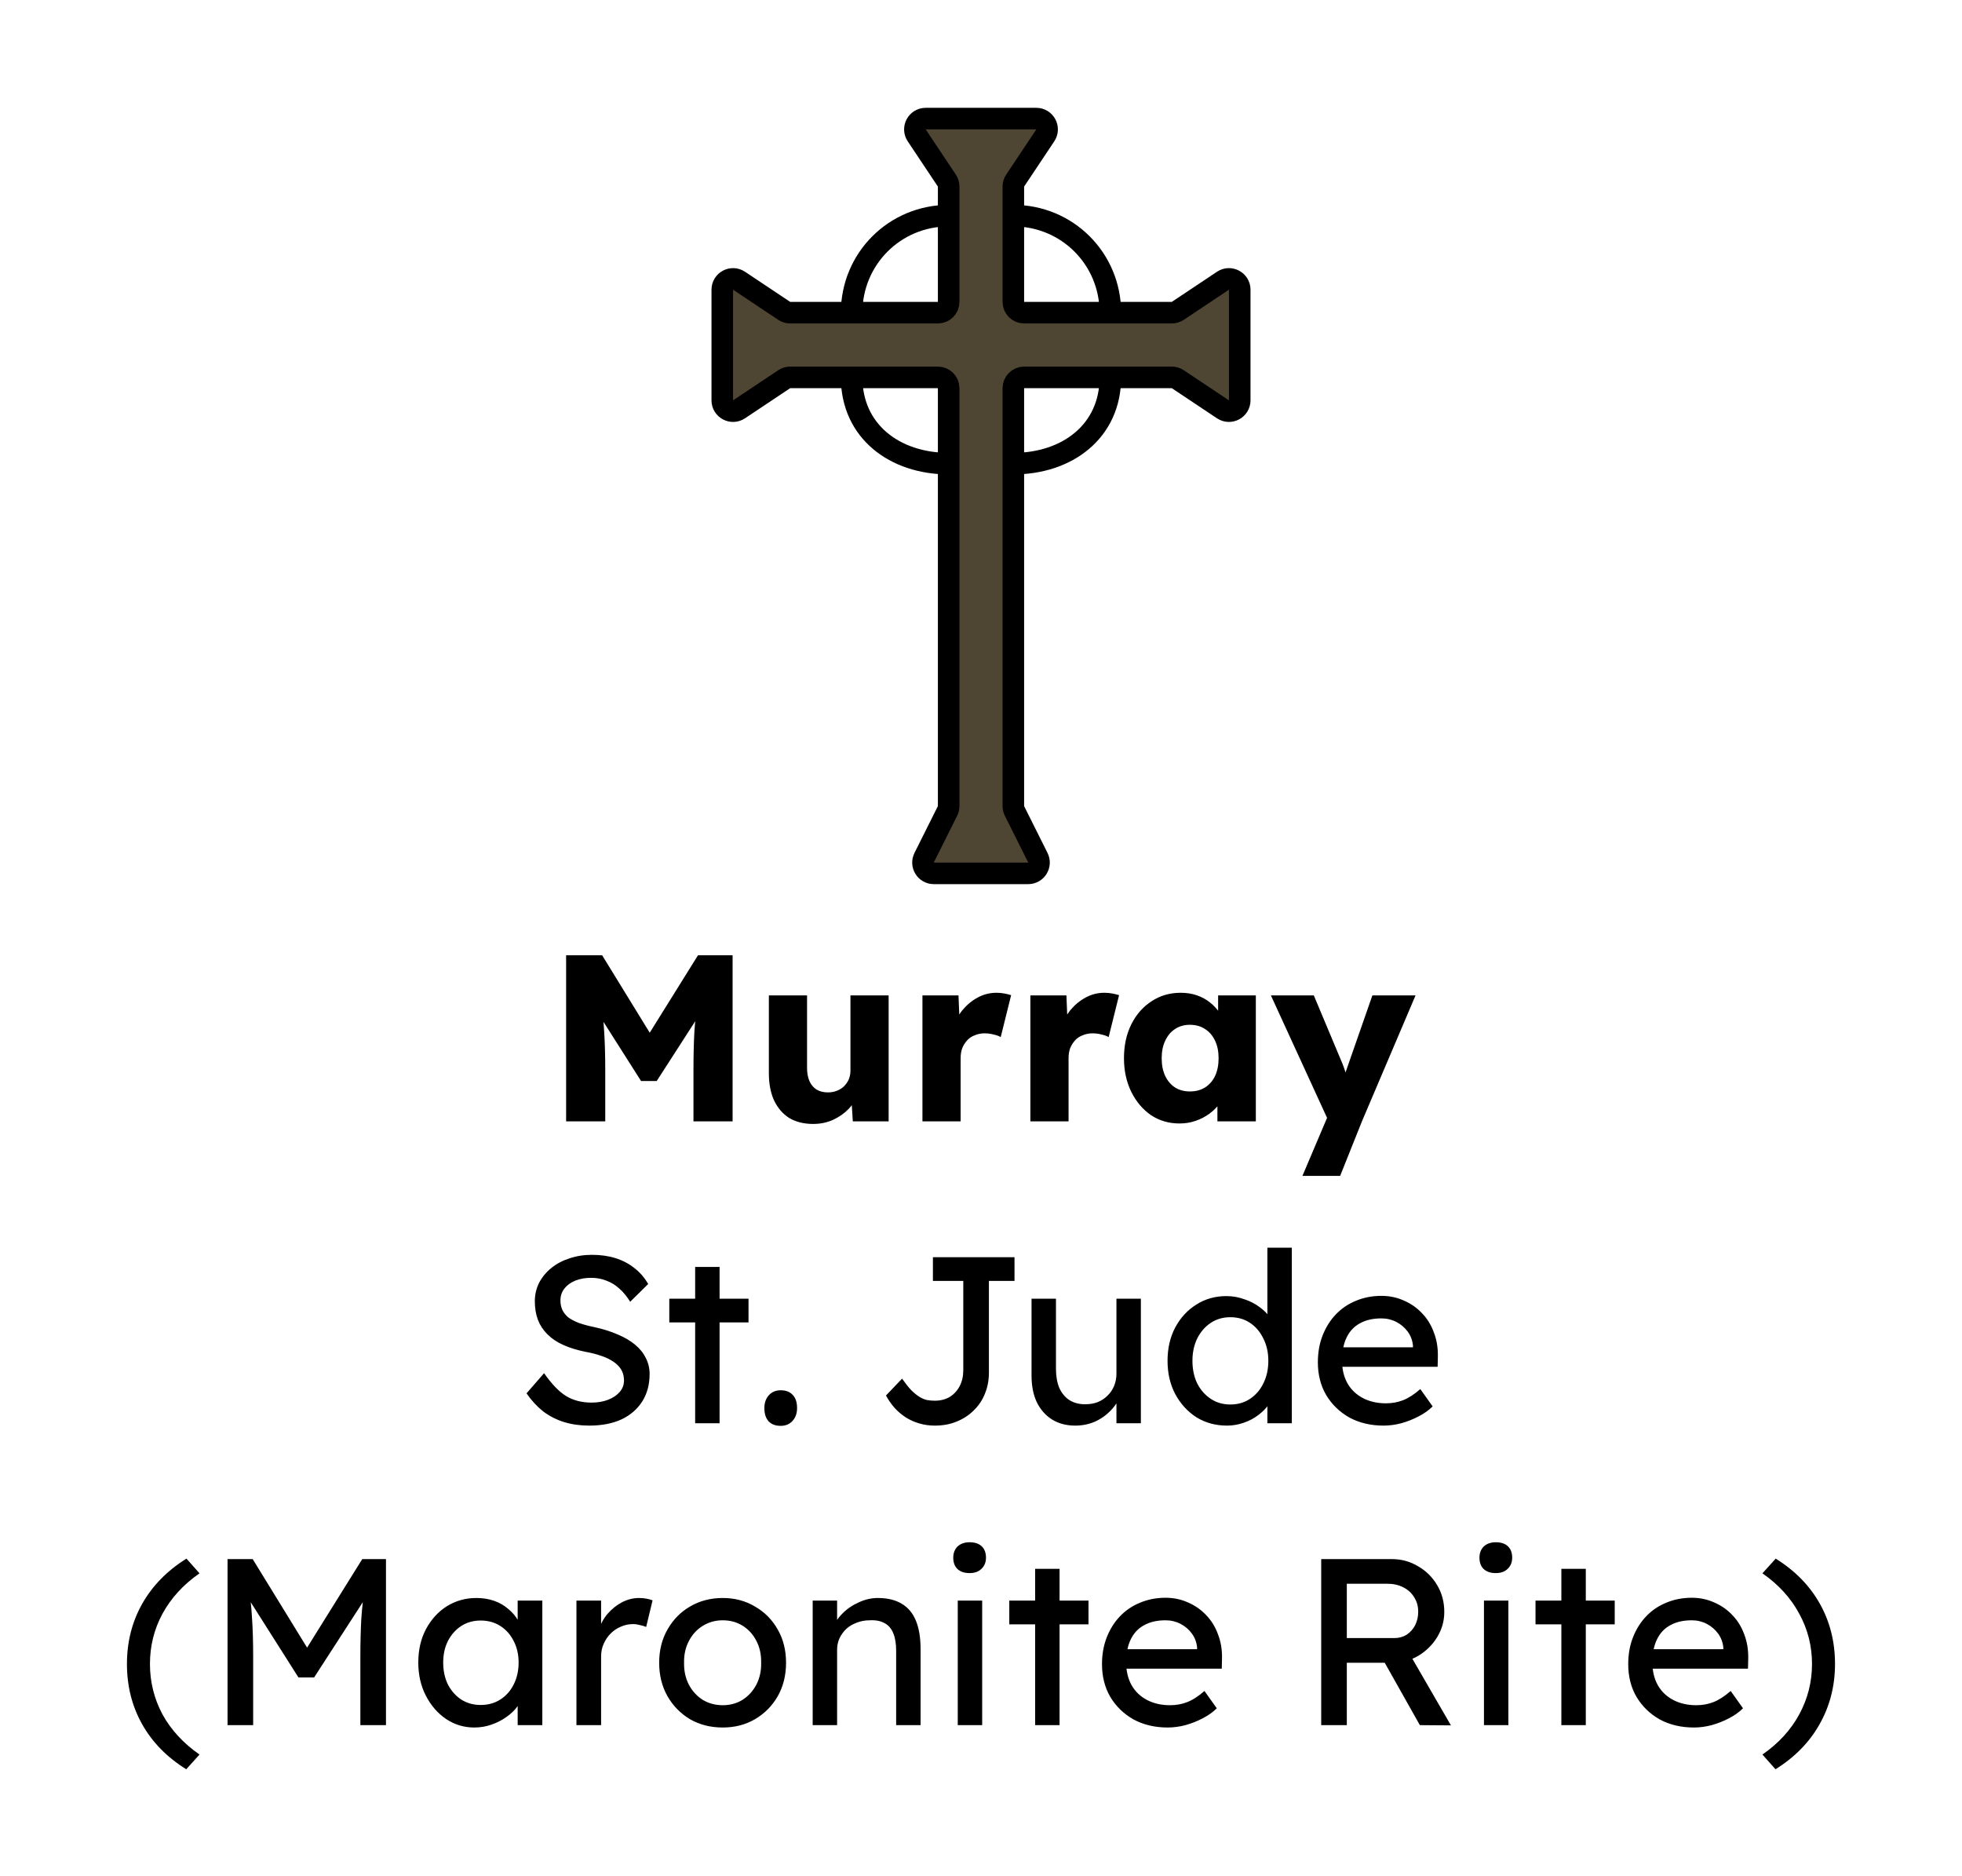 <svg width="91" height="87" viewBox="0 0 91 87" fill="none" xmlns="http://www.w3.org/2000/svg">
<path d="M48.066 5.5H42.934C42.535 5.5 42.297 5.945 42.518 6.277L43.916 8.374C43.971 8.456 44 8.553 44 8.651V10V14C44 14.276 43.776 14.5 43.5 14.5H39.5H36.651C36.553 14.5 36.456 14.471 36.374 14.416L34.277 13.018C33.945 12.797 33.5 13.035 33.5 13.434V18.566C33.5 18.965 33.945 19.203 34.277 18.982L36.374 17.584C36.456 17.529 36.553 17.5 36.651 17.5H39.5H43.5C43.776 17.5 44 17.724 44 18V21.5V37.382C44 37.46 43.982 37.536 43.947 37.606L42.862 39.776C42.696 40.109 42.937 40.5 43.309 40.5H47.691C48.063 40.5 48.304 40.109 48.138 39.776L47.053 37.606C47.018 37.536 47 37.46 47 37.382V21.5V18C47 17.724 47.224 17.5 47.5 17.5H51.5H54.349C54.447 17.5 54.544 17.529 54.626 17.584L56.723 18.982C57.055 19.203 57.5 18.965 57.5 18.566V13.434C57.5 13.035 57.055 12.797 56.723 13.018L54.626 14.416C54.544 14.471 54.447 14.5 54.349 14.5H51.5H47.5C47.224 14.5 47 14.276 47 14V10V8.651C47 8.553 47.029 8.456 47.084 8.374L48.482 6.277C48.703 5.945 48.465 5.5 48.066 5.5Z" fill="#4F4533"/>
<path d="M44 10V14C44 14.276 43.776 14.5 43.5 14.5H39.5M44 10V8.651C44 8.553 43.971 8.456 43.916 8.374L42.518 6.277C42.297 5.945 42.535 5.5 42.934 5.5H48.066C48.465 5.5 48.703 5.945 48.482 6.277L47.084 8.374C47.029 8.456 47 8.553 47 8.651V10M44 10C41.5 10 39.5 12 39.5 14.5M39.5 14.5H36.651C36.553 14.5 36.456 14.471 36.374 14.416L34.277 13.018C33.945 12.797 33.5 13.035 33.5 13.434V18.566C33.5 18.965 33.945 19.203 34.277 18.982L36.374 17.584C36.456 17.529 36.553 17.5 36.651 17.5H39.5M47 10V14C47 14.276 47.224 14.5 47.5 14.5H51.5M47 10C49.5 10 51.5 12 51.5 14.5M51.5 14.5H54.349C54.447 14.5 54.544 14.471 54.626 14.416L56.723 13.018C57.055 12.797 57.5 13.035 57.5 13.434V18.566C57.5 18.965 57.055 19.203 56.723 18.982L54.626 17.584C54.544 17.529 54.447 17.5 54.349 17.5H51.5M51.5 17.5H47.5C47.224 17.5 47 17.724 47 18V21.5M51.5 17.5C51.5 20 49.5 21.5 47 21.5M47 21.5V37.382C47 37.46 47.018 37.536 47.053 37.606L48.138 39.776C48.304 40.109 48.063 40.5 47.691 40.5H43.309C42.937 40.5 42.696 40.109 42.862 39.776L43.947 37.606C43.982 37.536 44 37.46 44 37.382V21.5M44 21.5V18C44 17.724 43.776 17.5 43.5 17.5H39.5M44 21.5C41.5 21.5 39.5 20 39.5 17.5" stroke="black"/>
<path d="M26.257 52V44.3H27.929L30.734 48.865L29.535 48.854L32.373 44.3H33.979V52H32.164V49.602C32.164 48.942 32.178 48.348 32.208 47.82C32.244 47.292 32.303 46.768 32.384 46.247L32.593 46.819L30.459 50.13H29.733L27.643 46.841L27.852 46.247C27.932 46.738 27.987 47.244 28.017 47.765C28.053 48.278 28.072 48.891 28.072 49.602V52H26.257ZM37.718 52.121C37.285 52.121 36.915 52.029 36.607 51.846C36.306 51.655 36.072 51.384 35.903 51.032C35.742 50.68 35.661 50.258 35.661 49.767V46.159H37.432V49.525C37.432 49.76 37.468 49.961 37.542 50.13C37.615 50.299 37.725 50.431 37.872 50.526C38.019 50.614 38.194 50.658 38.4 50.658C38.554 50.658 38.693 50.632 38.818 50.581C38.95 50.53 39.06 50.46 39.148 50.372C39.243 50.277 39.316 50.17 39.368 50.053C39.419 49.928 39.445 49.793 39.445 49.646V46.159H41.216V52H39.555L39.478 50.801L39.808 50.669C39.72 50.948 39.573 51.197 39.368 51.417C39.163 51.63 38.917 51.802 38.631 51.934C38.345 52.059 38.041 52.121 37.718 52.121ZM42.784 52V46.159H44.456L44.533 48.062L44.203 47.699C44.291 47.384 44.434 47.101 44.632 46.852C44.838 46.603 45.076 46.405 45.347 46.258C45.619 46.111 45.908 46.038 46.216 46.038C46.348 46.038 46.469 46.049 46.579 46.071C46.697 46.093 46.803 46.119 46.898 46.148L46.414 48.095C46.334 48.044 46.224 48.003 46.084 47.974C45.952 47.937 45.813 47.919 45.666 47.919C45.505 47.919 45.355 47.948 45.215 48.007C45.076 48.058 44.959 48.135 44.863 48.238C44.768 48.341 44.691 48.462 44.632 48.601C44.581 48.74 44.555 48.898 44.555 49.074V52H42.784ZM47.79 52V46.159H49.462L49.539 48.062L49.209 47.699C49.297 47.384 49.44 47.101 49.638 46.852C49.844 46.603 50.082 46.405 50.353 46.258C50.625 46.111 50.914 46.038 51.222 46.038C51.354 46.038 51.475 46.049 51.585 46.071C51.703 46.093 51.809 46.119 51.904 46.148L51.42 48.095C51.34 48.044 51.23 48.003 51.09 47.974C50.958 47.937 50.819 47.919 50.672 47.919C50.511 47.919 50.361 47.948 50.221 48.007C50.082 48.058 49.965 48.135 49.869 48.238C49.774 48.341 49.697 48.462 49.638 48.601C49.587 48.74 49.561 48.898 49.561 49.074V52H47.79ZM54.705 52.099C54.214 52.099 53.774 51.971 53.385 51.714C53.004 51.45 52.699 51.091 52.472 50.636C52.245 50.174 52.131 49.653 52.131 49.074C52.131 48.48 52.245 47.956 52.472 47.501C52.699 47.046 53.011 46.691 53.407 46.434C53.803 46.17 54.254 46.038 54.76 46.038C55.039 46.038 55.292 46.078 55.519 46.159C55.754 46.24 55.959 46.353 56.135 46.5C56.311 46.639 56.461 46.804 56.586 46.995C56.711 47.178 56.802 47.376 56.861 47.589L56.498 47.545V46.159H58.247V52H56.465V50.592L56.861 50.581C56.802 50.786 56.707 50.981 56.575 51.164C56.443 51.347 56.282 51.509 56.091 51.648C55.9 51.787 55.688 51.897 55.453 51.978C55.218 52.059 54.969 52.099 54.705 52.099ZM55.189 50.614C55.46 50.614 55.695 50.552 55.893 50.427C56.091 50.302 56.245 50.126 56.355 49.899C56.465 49.664 56.52 49.389 56.52 49.074C56.52 48.759 56.465 48.487 56.355 48.26C56.245 48.025 56.091 47.846 55.893 47.721C55.695 47.589 55.46 47.523 55.189 47.523C54.925 47.523 54.694 47.589 54.496 47.721C54.305 47.846 54.155 48.025 54.045 48.26C53.935 48.487 53.88 48.759 53.88 49.074C53.88 49.389 53.935 49.664 54.045 49.899C54.155 50.126 54.305 50.302 54.496 50.427C54.694 50.552 54.925 50.614 55.189 50.614ZM60.408 54.53L61.739 51.395L61.761 52.297L58.945 46.159H60.936L62.168 49.096C62.234 49.243 62.297 49.4 62.355 49.569C62.414 49.738 62.458 49.899 62.487 50.053L62.245 50.196C62.289 50.086 62.337 49.95 62.388 49.789C62.447 49.62 62.509 49.441 62.575 49.25L63.653 46.159H65.655L63.169 52L62.157 54.53H60.408ZM27.325 66.11C26.907 66.11 26.518 66.055 26.159 65.945C25.807 65.835 25.484 65.67 25.191 65.45C24.905 65.223 24.648 64.944 24.421 64.614L25.235 63.679C25.594 64.192 25.939 64.548 26.269 64.746C26.599 64.944 26.991 65.043 27.446 65.043C27.724 65.043 27.977 64.999 28.205 64.911C28.432 64.823 28.612 64.702 28.744 64.548C28.876 64.394 28.942 64.218 28.942 64.02C28.942 63.888 28.92 63.763 28.876 63.646C28.832 63.529 28.762 63.422 28.667 63.327C28.579 63.232 28.461 63.144 28.315 63.063C28.175 62.982 28.01 62.913 27.82 62.854C27.629 62.788 27.409 62.733 27.16 62.689C26.764 62.608 26.419 62.502 26.126 62.37C25.832 62.238 25.587 62.073 25.389 61.875C25.191 61.677 25.044 61.453 24.949 61.204C24.853 60.947 24.806 60.661 24.806 60.346C24.806 60.038 24.872 59.752 25.004 59.488C25.143 59.224 25.33 58.997 25.565 58.806C25.807 58.608 26.089 58.458 26.412 58.355C26.734 58.245 27.083 58.19 27.457 58.19C27.853 58.19 28.216 58.241 28.546 58.344C28.876 58.447 29.169 58.601 29.426 58.806C29.682 59.004 29.895 59.25 30.064 59.543L29.228 60.368C29.081 60.126 28.916 59.924 28.733 59.763C28.549 59.594 28.348 59.47 28.128 59.389C27.908 59.301 27.673 59.257 27.424 59.257C27.138 59.257 26.888 59.301 26.676 59.389C26.463 59.477 26.294 59.602 26.17 59.763C26.052 59.917 25.994 60.1 25.994 60.313C25.994 60.467 26.023 60.61 26.082 60.742C26.14 60.867 26.228 60.98 26.346 61.083C26.47 61.178 26.635 61.266 26.841 61.347C27.046 61.42 27.292 61.486 27.578 61.545C27.981 61.633 28.34 61.747 28.656 61.886C28.971 62.018 29.239 62.176 29.459 62.359C29.679 62.542 29.844 62.748 29.954 62.975C30.071 63.202 30.13 63.448 30.13 63.712C30.13 64.203 30.016 64.629 29.789 64.988C29.561 65.347 29.239 65.626 28.821 65.824C28.403 66.015 27.904 66.11 27.325 66.11ZM32.242 66V58.751H33.375V66H32.242ZM31.043 61.325V60.225H34.717V61.325H31.043ZM36.211 66.121C35.968 66.121 35.782 66.051 35.65 65.912C35.517 65.765 35.452 65.56 35.452 65.296C35.452 65.054 35.521 64.856 35.66 64.702C35.8 64.548 35.983 64.471 36.211 64.471C36.453 64.471 36.639 64.544 36.772 64.691C36.904 64.83 36.969 65.032 36.969 65.296C36.969 65.538 36.9 65.736 36.761 65.89C36.621 66.044 36.438 66.121 36.211 66.121ZM43.358 66.11C43.109 66.11 42.871 66.077 42.644 66.011C42.416 65.945 42.203 65.85 42.005 65.725C41.815 65.6 41.642 65.454 41.489 65.285C41.334 65.109 41.203 64.918 41.093 64.713L41.84 63.932C41.995 64.152 42.134 64.328 42.258 64.46C42.391 64.592 42.515 64.695 42.633 64.768C42.75 64.841 42.867 64.893 42.984 64.922C43.102 64.944 43.227 64.955 43.358 64.955C43.623 64.955 43.853 64.896 44.051 64.779C44.249 64.654 44.404 64.486 44.514 64.273C44.623 64.06 44.678 63.818 44.678 63.547V59.4H43.27V58.3H47.054V59.4H45.867V63.657C45.867 64.009 45.804 64.335 45.679 64.636C45.562 64.929 45.39 65.186 45.163 65.406C44.943 65.626 44.678 65.798 44.37 65.923C44.07 66.048 43.733 66.11 43.358 66.11ZM49.868 66.11C49.458 66.11 49.098 66.015 48.79 65.824C48.49 65.633 48.255 65.366 48.086 65.021C47.925 64.676 47.844 64.266 47.844 63.789V60.225H48.977V63.481C48.977 63.818 49.029 64.112 49.131 64.361C49.241 64.603 49.395 64.79 49.593 64.922C49.799 65.054 50.044 65.12 50.33 65.12C50.543 65.12 50.737 65.087 50.913 65.021C51.089 64.948 51.24 64.849 51.364 64.724C51.496 64.599 51.599 64.449 51.672 64.273C51.746 64.097 51.782 63.906 51.782 63.701V60.225H52.915V66H51.782V64.79L51.98 64.658C51.892 64.929 51.742 65.175 51.529 65.395C51.324 65.615 51.078 65.791 50.792 65.923C50.506 66.048 50.198 66.11 49.868 66.11ZM56.913 66.11C56.385 66.11 55.912 65.982 55.494 65.725C55.084 65.461 54.757 65.105 54.515 64.658C54.273 64.203 54.152 63.686 54.152 63.107C54.152 62.528 54.27 62.014 54.504 61.567C54.746 61.112 55.073 60.757 55.483 60.5C55.894 60.236 56.36 60.104 56.88 60.104C57.166 60.104 57.441 60.152 57.705 60.247C57.977 60.335 58.219 60.46 58.431 60.621C58.644 60.775 58.809 60.947 58.926 61.138C59.051 61.321 59.113 61.508 59.113 61.699L58.783 61.721V57.86H59.916V66H58.783V64.625H59.003C59.003 64.801 58.945 64.977 58.827 65.153C58.71 65.322 58.552 65.479 58.354 65.626C58.164 65.773 57.94 65.89 57.683 65.978C57.434 66.066 57.177 66.11 56.913 66.11ZM57.067 65.131C57.412 65.131 57.716 65.043 57.98 64.867C58.244 64.691 58.45 64.453 58.596 64.152C58.75 63.844 58.827 63.496 58.827 63.107C58.827 62.718 58.75 62.374 58.596 62.073C58.45 61.765 58.244 61.523 57.98 61.347C57.716 61.171 57.412 61.083 57.067 61.083C56.723 61.083 56.418 61.171 56.154 61.347C55.89 61.523 55.681 61.765 55.527 62.073C55.381 62.374 55.307 62.718 55.307 63.107C55.307 63.496 55.381 63.844 55.527 64.152C55.681 64.453 55.89 64.691 56.154 64.867C56.418 65.043 56.723 65.131 57.067 65.131ZM64.171 66.11C63.577 66.11 63.049 65.985 62.587 65.736C62.132 65.479 61.773 65.131 61.509 64.691C61.252 64.251 61.124 63.745 61.124 63.173C61.124 62.718 61.197 62.304 61.344 61.93C61.491 61.556 61.692 61.233 61.949 60.962C62.213 60.683 62.525 60.471 62.884 60.324C63.251 60.17 63.647 60.093 64.072 60.093C64.446 60.093 64.794 60.166 65.117 60.313C65.44 60.452 65.718 60.647 65.953 60.896C66.195 61.145 66.378 61.442 66.503 61.787C66.635 62.124 66.697 62.495 66.69 62.898L66.679 63.382H61.96L61.707 62.48H65.7L65.535 62.667V62.403C65.513 62.161 65.432 61.945 65.293 61.754C65.154 61.563 64.978 61.413 64.765 61.303C64.552 61.193 64.321 61.138 64.072 61.138C63.676 61.138 63.342 61.215 63.071 61.369C62.8 61.516 62.594 61.736 62.455 62.029C62.316 62.315 62.246 62.671 62.246 63.096C62.246 63.499 62.33 63.851 62.499 64.152C62.668 64.445 62.906 64.673 63.214 64.834C63.522 64.995 63.878 65.076 64.281 65.076C64.567 65.076 64.831 65.028 65.073 64.933C65.322 64.838 65.59 64.665 65.876 64.416L66.448 65.219C66.272 65.395 66.056 65.549 65.799 65.681C65.55 65.813 65.282 65.919 64.996 66C64.717 66.073 64.442 66.11 64.171 66.11ZM8.638 82.046C7.743 81.489 7.061 80.792 6.592 79.956C6.122 79.12 5.888 78.189 5.888 77.162C5.888 76.143 6.122 75.215 6.592 74.379C7.068 73.536 7.754 72.835 8.649 72.278L9.254 72.96C8.506 73.481 7.934 74.104 7.538 74.83C7.149 75.549 6.955 76.326 6.955 77.162C6.955 77.998 7.149 78.779 7.538 79.505C7.934 80.224 8.506 80.843 9.254 81.364L8.638 82.046ZM10.554 80V72.3H11.72L14.525 76.865L13.964 76.854L16.802 72.3H17.902V80H16.714V76.843C16.714 76.183 16.729 75.589 16.758 75.061C16.795 74.533 16.853 74.009 16.934 73.488L17.088 73.895L14.569 77.789H13.843L11.401 73.939L11.522 73.488C11.603 73.979 11.658 74.485 11.687 75.006C11.724 75.519 11.742 76.132 11.742 76.843V80H10.554ZM21.997 80.11C21.52 80.11 21.084 79.978 20.688 79.714C20.299 79.45 19.988 79.091 19.753 78.636C19.518 78.181 19.401 77.668 19.401 77.096C19.401 76.517 19.518 76.003 19.753 75.556C19.995 75.101 20.318 74.746 20.721 74.489C21.132 74.232 21.59 74.104 22.096 74.104C22.397 74.104 22.672 74.148 22.921 74.236C23.17 74.324 23.387 74.449 23.57 74.61C23.761 74.764 23.915 74.944 24.032 75.149C24.157 75.354 24.234 75.574 24.263 75.809L24.01 75.721V74.225H25.154V80H24.01V78.625L24.274 78.548C24.23 78.746 24.138 78.94 23.999 79.131C23.867 79.314 23.695 79.479 23.482 79.626C23.277 79.773 23.046 79.89 22.789 79.978C22.54 80.066 22.276 80.11 21.997 80.11ZM22.294 79.065C22.639 79.065 22.943 78.981 23.207 78.812C23.471 78.643 23.676 78.412 23.823 78.119C23.977 77.818 24.054 77.477 24.054 77.096C24.054 76.722 23.977 76.388 23.823 76.095C23.676 75.802 23.471 75.571 23.207 75.402C22.943 75.233 22.639 75.149 22.294 75.149C21.957 75.149 21.656 75.233 21.392 75.402C21.135 75.571 20.93 75.802 20.776 76.095C20.629 76.388 20.556 76.722 20.556 77.096C20.556 77.477 20.629 77.818 20.776 78.119C20.93 78.412 21.135 78.643 21.392 78.812C21.656 78.981 21.957 79.065 22.294 79.065ZM26.736 80V74.225H27.88V76.04L27.77 75.6C27.851 75.321 27.986 75.068 28.177 74.841C28.375 74.614 28.599 74.434 28.848 74.302C29.105 74.17 29.369 74.104 29.64 74.104C29.765 74.104 29.882 74.115 29.992 74.137C30.109 74.159 30.201 74.185 30.267 74.214L29.97 75.446C29.882 75.409 29.783 75.38 29.673 75.358C29.57 75.329 29.468 75.314 29.365 75.314C29.167 75.314 28.976 75.354 28.793 75.435C28.617 75.508 28.459 75.615 28.32 75.754C28.188 75.886 28.081 76.044 28.001 76.227C27.92 76.403 27.88 76.597 27.88 76.81V80H26.736ZM33.521 80.11C32.957 80.11 32.451 79.982 32.003 79.725C31.563 79.461 31.215 79.105 30.958 78.658C30.702 78.203 30.573 77.686 30.573 77.107C30.573 76.528 30.702 76.014 30.958 75.567C31.215 75.112 31.563 74.757 32.003 74.5C32.451 74.236 32.957 74.104 33.521 74.104C34.079 74.104 34.577 74.236 35.017 74.5C35.465 74.757 35.817 75.112 36.073 75.567C36.33 76.014 36.458 76.528 36.458 77.107C36.458 77.686 36.33 78.203 36.073 78.658C35.817 79.105 35.465 79.461 35.017 79.725C34.577 79.982 34.079 80.11 33.521 80.11ZM33.521 79.076C33.866 79.076 34.174 78.992 34.445 78.823C34.717 78.647 34.929 78.412 35.083 78.119C35.237 77.818 35.311 77.481 35.303 77.107C35.311 76.726 35.237 76.388 35.083 76.095C34.929 75.794 34.717 75.56 34.445 75.391C34.174 75.222 33.866 75.138 33.521 75.138C33.177 75.138 32.865 75.226 32.586 75.402C32.315 75.571 32.102 75.805 31.948 76.106C31.794 76.399 31.721 76.733 31.728 77.107C31.721 77.481 31.794 77.818 31.948 78.119C32.102 78.412 32.315 78.647 32.586 78.823C32.865 78.992 33.177 79.076 33.521 79.076ZM37.693 80V74.225H38.826V75.413L38.628 75.545C38.701 75.288 38.844 75.054 39.057 74.841C39.27 74.621 39.523 74.445 39.816 74.313C40.109 74.174 40.41 74.104 40.718 74.104C41.158 74.104 41.525 74.192 41.818 74.368C42.111 74.537 42.331 74.797 42.478 75.149C42.624 75.501 42.698 75.945 42.698 76.48V80H41.565V76.557C41.565 76.227 41.521 75.956 41.433 75.743C41.345 75.523 41.209 75.365 41.026 75.27C40.843 75.167 40.615 75.123 40.344 75.138C40.124 75.138 39.922 75.175 39.739 75.248C39.556 75.314 39.394 75.409 39.255 75.534C39.123 75.659 39.017 75.805 38.936 75.974C38.862 76.135 38.826 76.311 38.826 76.502V80H38.265C38.169 80 38.074 80 37.979 80C37.883 80 37.788 80 37.693 80ZM44.422 80V74.225H45.555V80H44.422ZM44.972 72.949C44.73 72.949 44.543 72.887 44.411 72.762C44.279 72.637 44.213 72.461 44.213 72.234C44.213 72.021 44.279 71.849 44.411 71.717C44.55 71.585 44.737 71.519 44.972 71.519C45.214 71.519 45.401 71.581 45.533 71.706C45.665 71.831 45.731 72.007 45.731 72.234C45.731 72.447 45.661 72.619 45.522 72.751C45.39 72.883 45.206 72.949 44.972 72.949ZM48.011 80V72.751H49.144V80H48.011ZM46.812 75.325V74.225H50.486V75.325H46.812ZM54.159 80.11C53.565 80.11 53.037 79.985 52.575 79.736C52.121 79.479 51.761 79.131 51.497 78.691C51.241 78.251 51.112 77.745 51.112 77.173C51.112 76.718 51.186 76.304 51.332 75.93C51.479 75.556 51.681 75.233 51.937 74.962C52.201 74.683 52.513 74.471 52.872 74.324C53.239 74.17 53.635 74.093 54.06 74.093C54.434 74.093 54.783 74.166 55.105 74.313C55.428 74.452 55.707 74.647 55.941 74.896C56.183 75.145 56.367 75.442 56.491 75.787C56.623 76.124 56.686 76.495 56.678 76.898L56.667 77.382H51.948L51.695 76.48H55.688L55.523 76.667V76.403C55.501 76.161 55.421 75.945 55.281 75.754C55.142 75.563 54.966 75.413 54.753 75.303C54.541 75.193 54.31 75.138 54.06 75.138C53.664 75.138 53.331 75.215 53.059 75.369C52.788 75.516 52.583 75.736 52.443 76.029C52.304 76.315 52.234 76.671 52.234 77.096C52.234 77.499 52.319 77.851 52.487 78.152C52.656 78.445 52.894 78.673 53.202 78.834C53.51 78.995 53.866 79.076 54.269 79.076C54.555 79.076 54.819 79.028 55.061 78.933C55.311 78.838 55.578 78.665 55.864 78.416L56.436 79.219C56.26 79.395 56.044 79.549 55.787 79.681C55.538 79.813 55.27 79.919 54.984 80C54.706 80.073 54.431 80.11 54.159 80.11ZM61.279 80V72.3H64.557C64.997 72.3 65.4 72.41 65.767 72.63C66.141 72.843 66.438 73.136 66.658 73.51C66.878 73.877 66.988 74.291 66.988 74.753C66.988 75.171 66.878 75.56 66.658 75.919C66.438 76.278 66.144 76.568 65.778 76.788C65.411 77.001 65.004 77.107 64.557 77.107H62.467V80H61.279ZM65.855 80L63.897 76.524L65.118 76.249L67.296 80.011L65.855 80ZM62.467 75.963H64.667C64.879 75.963 65.07 75.912 65.239 75.809C65.407 75.699 65.539 75.552 65.635 75.369C65.73 75.178 65.778 74.969 65.778 74.742C65.778 74.485 65.715 74.262 65.591 74.071C65.473 73.873 65.305 73.719 65.085 73.609C64.872 73.499 64.63 73.444 64.359 73.444H62.467V75.963ZM68.828 80V74.225H69.961V80H68.828ZM69.378 72.949C69.136 72.949 68.949 72.887 68.817 72.762C68.685 72.637 68.619 72.461 68.619 72.234C68.619 72.021 68.685 71.849 68.817 71.717C68.957 71.585 69.144 71.519 69.378 71.519C69.62 71.519 69.807 71.581 69.939 71.706C70.071 71.831 70.137 72.007 70.137 72.234C70.137 72.447 70.067 72.619 69.928 72.751C69.796 72.883 69.613 72.949 69.378 72.949ZM72.418 80V72.751H73.551V80H72.418ZM71.219 75.325V74.225H74.893V75.325H71.219ZM78.566 80.11C77.972 80.11 77.444 79.985 76.982 79.736C76.527 79.479 76.168 79.131 75.904 78.691C75.647 78.251 75.519 77.745 75.519 77.173C75.519 76.718 75.592 76.304 75.739 75.93C75.885 75.556 76.087 75.233 76.344 74.962C76.608 74.683 76.919 74.471 77.279 74.324C77.645 74.17 78.041 74.093 78.467 74.093C78.841 74.093 79.189 74.166 79.512 74.313C79.834 74.452 80.113 74.647 80.348 74.896C80.59 75.145 80.773 75.442 80.898 75.787C81.03 76.124 81.092 76.495 81.085 76.898L81.074 77.382H76.355L76.102 76.48H80.095L79.93 76.667V76.403C79.908 76.161 79.827 75.945 79.688 75.754C79.548 75.563 79.372 75.413 79.16 75.303C78.947 75.193 78.716 75.138 78.467 75.138C78.071 75.138 77.737 75.215 77.466 75.369C77.194 75.516 76.989 75.736 76.85 76.029C76.71 76.315 76.641 76.671 76.641 77.096C76.641 77.499 76.725 77.851 76.894 78.152C77.062 78.445 77.301 78.673 77.609 78.834C77.917 78.995 78.272 79.076 78.676 79.076C78.962 79.076 79.226 79.028 79.468 78.933C79.717 78.838 79.985 78.665 80.271 78.416L80.843 79.219C80.667 79.395 80.45 79.549 80.194 79.681C79.944 79.813 79.677 79.919 79.391 80C79.112 80.073 78.837 80.11 78.566 80.11ZM82.349 82.046L81.744 81.364C82.492 80.843 83.06 80.224 83.449 79.505C83.845 78.779 84.043 77.998 84.043 77.162C84.043 76.326 83.845 75.549 83.449 74.83C83.06 74.104 82.492 73.481 81.744 72.96L82.36 72.278C83.255 72.835 83.937 73.532 84.406 74.368C84.875 75.204 85.11 76.135 85.11 77.162C85.11 78.181 84.872 79.113 84.395 79.956C83.926 80.792 83.244 81.489 82.349 82.046Z" fill="black"/>
</svg>

